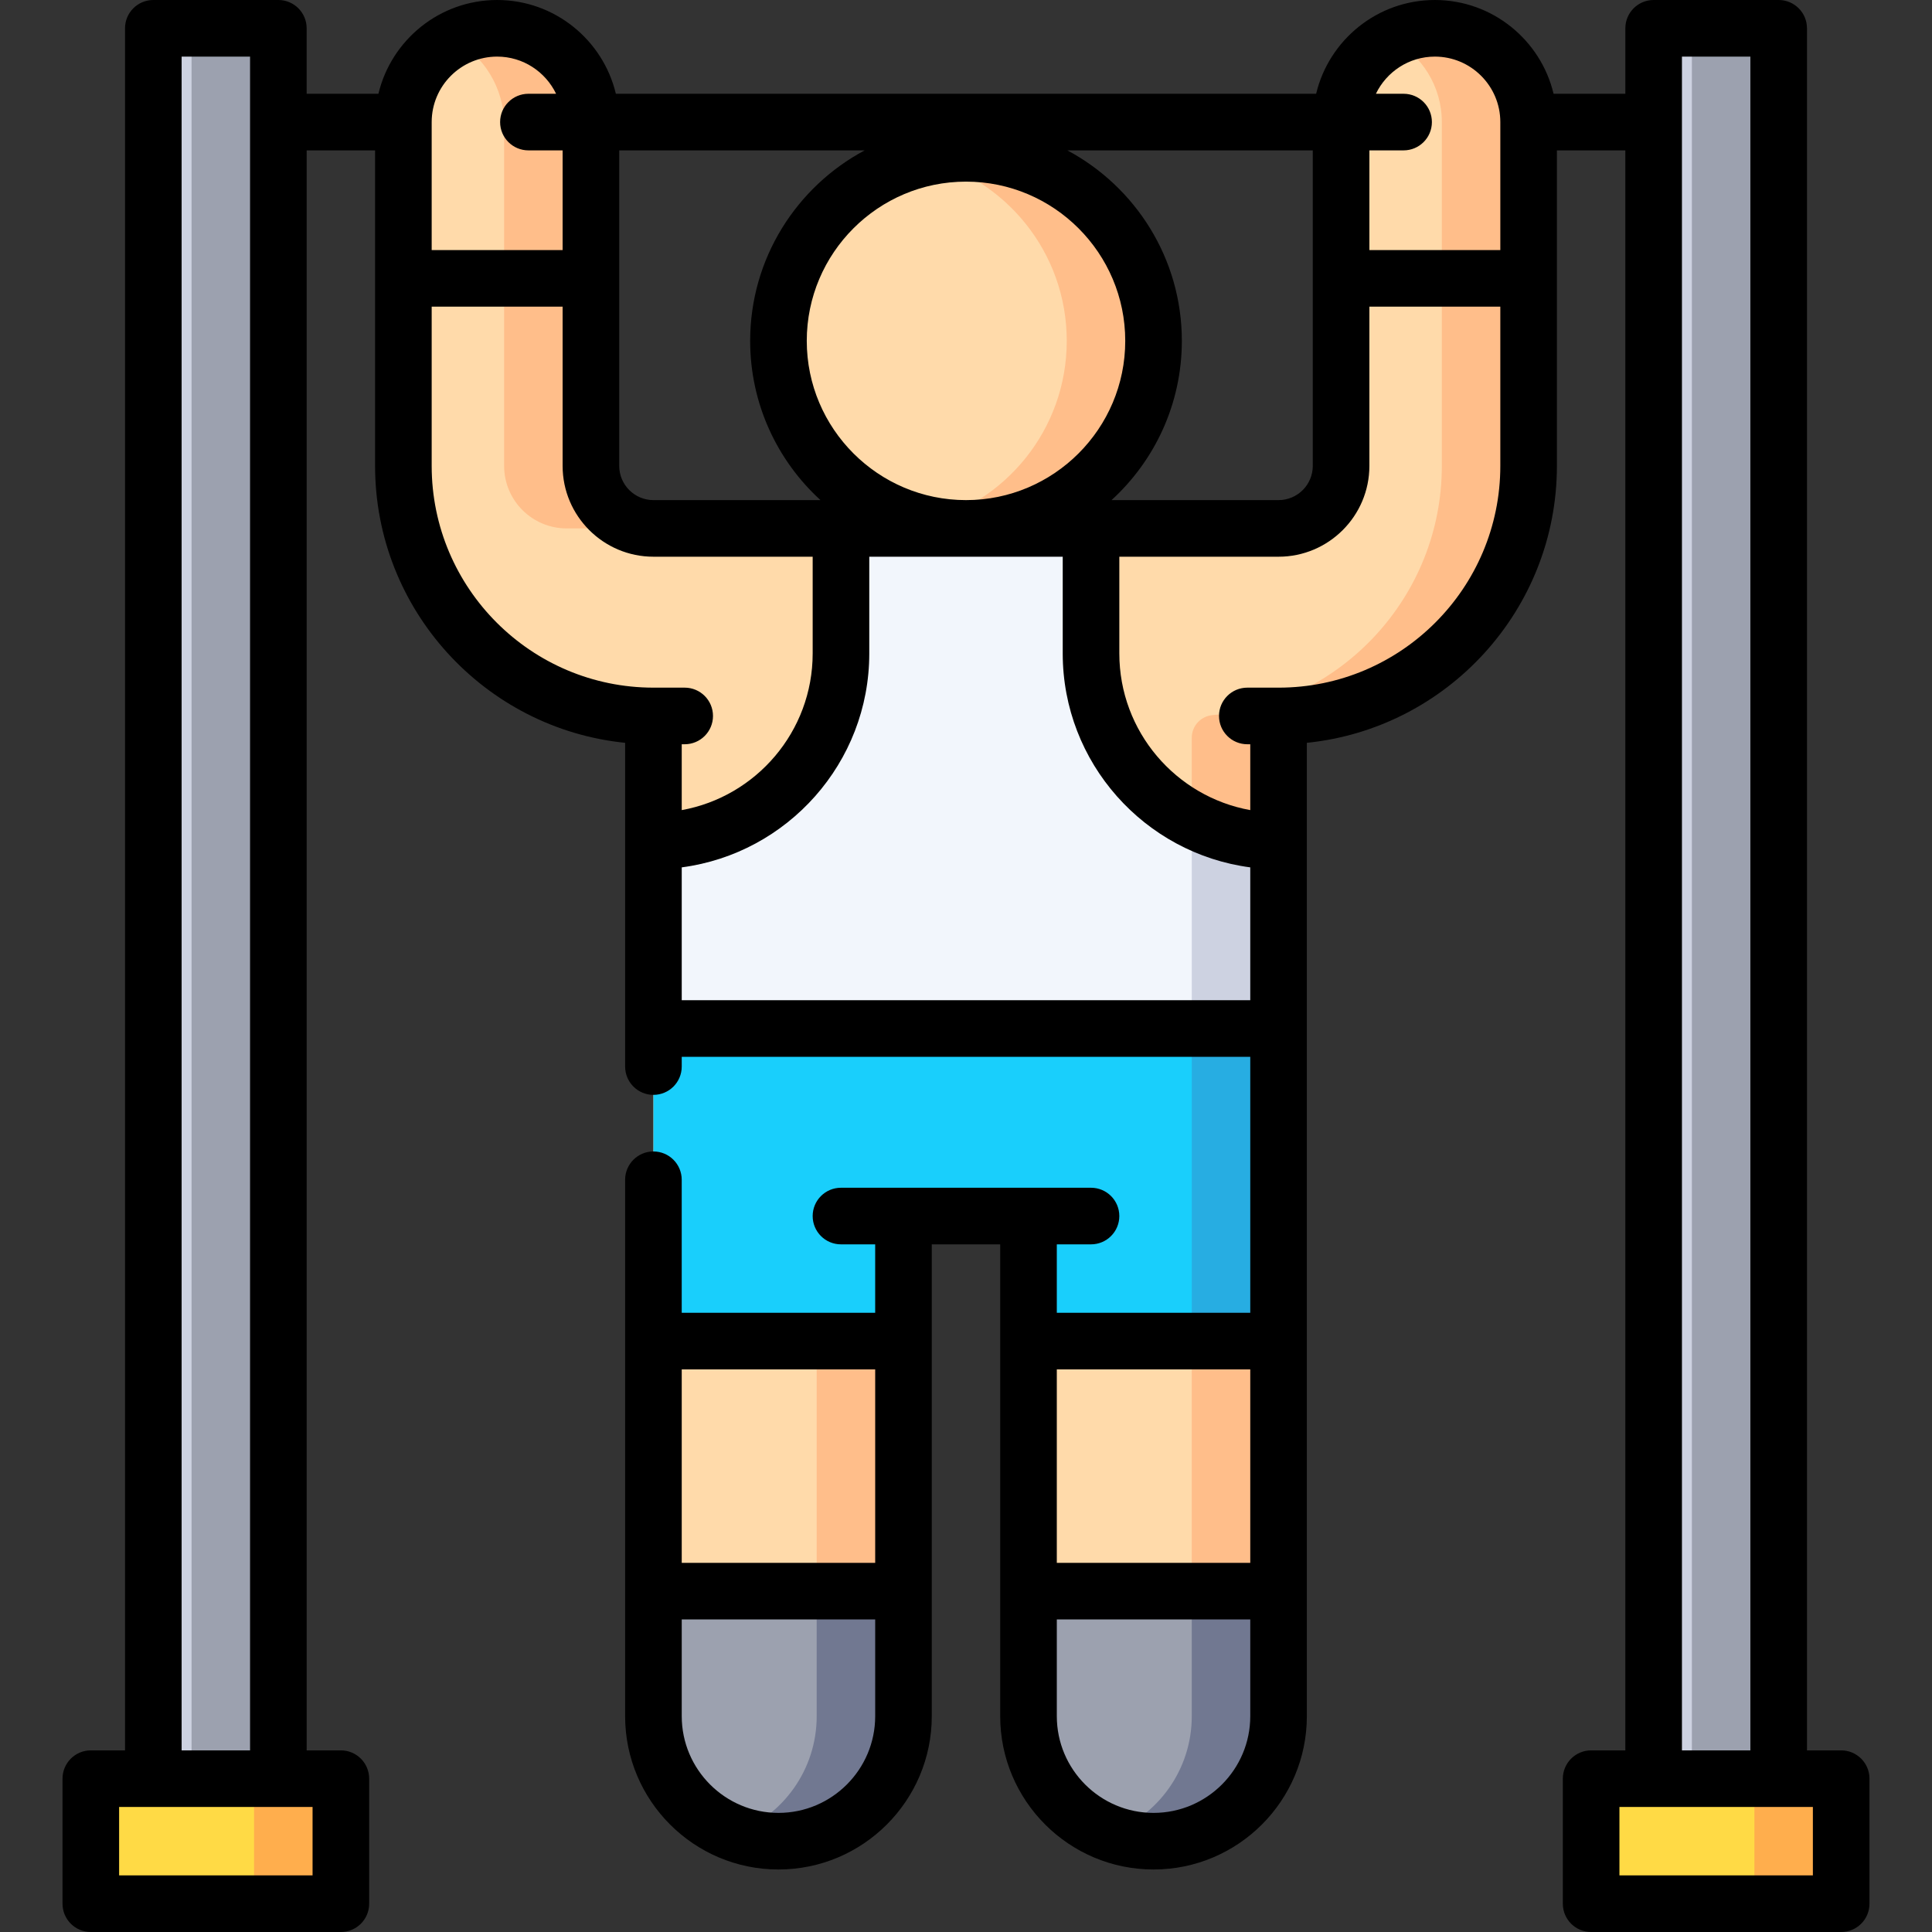 <svg id="Capa_1" enable-background="new 0 0 512 512" height="512" viewBox="0 0 512 512" width="512" xmlns="http://www.w3.org/2000/svg"><rect x="0" y="0" width="512" height="512" fill="#333333" stroke="none"/><g><path d="m380.731 7.505c-13.93-.265-25.331 11.473-25.331 25.405v90.557c0 9.149-7.417 16.567-16.567 16.567h-49.7-66.267-49.7c-9.15 0-16.567-7.417-16.567-16.567v-90.557c0-13.932-11.401-25.669-25.331-25.405-13.501.256-24.368 11.281-24.368 24.845v91.117c0 34.666 26.755 63.199 60.701 66.035 3.134.262 5.566 2.836 5.566 5.981v258.663c0 18.579 15.204 34.137 33.779 33.782 18.001-.344 32.487-15.044 32.487-33.127v-132.534h33.133v131.879c0 18.579 15.204 34.137 33.779 33.782 18.001-.344 32.487-15.044 32.487-33.127v-259.318c0-3.145 2.432-5.719 5.566-5.981 33.945-2.836 60.701-31.37 60.701-66.035v-91.117c.001-13.564-10.866-24.589-24.368-24.845z" fill="#ffdaaa"/><g fill="#ffbe8a"><path d="m133.6 32.91v90.557c0 9.149 7.417 16.566 16.567 16.566h23c-9.15 0-16.567-7.417-16.567-16.566v-90.557c0-13.932-11.401-25.669-25.331-25.405-4.017.076-7.797 1.112-11.131 2.878 7.991 4.284 13.462 12.877 13.462 22.527z"/><path d="m380.731 7.505c-4.282-.081-8.323.975-11.869 2.878 7.872 4.17 13.239 12.439 13.239 21.968v91.117c0 34.665-26.755 63.199-60.701 66.035-3.134.262-5.566 2.836-5.566 5.981v259.316c0 14.212-8.95 26.329-21.518 31.035 3.743 1.42 7.798 2.173 12.031 2.092 18.001-.344 32.487-15.044 32.487-33.127v-259.317c0-3.145 2.432-5.719 5.566-5.981 33.945-2.836 60.701-31.369 60.701-66.035v-91.117c-.001-13.564-10.868-24.589-24.37-24.845z"/><path d="m216.433 454.8c0 14.212-8.949 26.329-21.518 31.035 3.743 1.42 7.798 2.173 12.031 2.092 18.001-.344 32.487-15.044 32.487-33.127v-132.533h-23z"/></g><circle cx="256" cy="90.333" fill="#ffdaaa" r="49.7"/><circle cx="256" cy="90.333" fill="#ffdaaa" r="49.7"/><path d="m256 40.633c-3.96 0-7.807.477-11.5 1.352 21.901 5.191 38.2 24.86 38.2 48.348s-16.299 43.157-38.2 48.348c3.693.875 7.54 1.352 11.5 1.352 27.448 0 49.7-22.252 49.7-49.7s-22.252-49.7-49.7-49.7z" fill="#ffbe8a"/><path d="m173.167 272.567h165.667v-49.7c-27.449 0-49.7-22.251-49.7-49.7v-33.133h-66.267v33.133c0 27.449-22.251 49.7-49.7 49.7z" fill="#f2f6fc"/><path d="m239.433 355.4h-66.266v-82.833h165.666v82.833h-66.266v-33.133h-33.134z" fill="#19cffc"/><path d="m438.233 476.367h33.133v-462.867c0-3.314-2.686-6-6-6h-21.133c-3.314 0-6 2.686-6 6z" fill="#cdd2e1"/><path d="m315.833 272.567h23v-49.7c-8.302 0-16.121-2.046-23-5.645z" fill="#cdd2e1"/><path d="m315.833 272.567h23v82.833h-23z" fill="#27ade2"/><path d="m239.433 454.8v-33.133h-66.267v32.479c0 18.579 15.204 34.137 33.779 33.782 18.002-.345 32.488-15.045 32.488-33.128z" fill="#9ca1af"/><path d="m272.567 454.146c0 18.579 15.204 34.137 33.779 33.782 18.001-.344 32.487-15.044 32.487-33.127v-33.133h-66.267v32.478z" fill="#9ca1af"/><path d="m216.433 454.8c0 14.212-8.949 26.329-21.518 31.035.441.167.887.323 1.336.472.044.015.088.03.132.044.415.135.835.261 1.257.38.09.025.179.05.269.074.388.106.779.204 1.173.295.135.031.271.061.406.09.359.079.72.152 1.083.219.183.033.367.062.551.092.327.054.654.106.984.15.236.031.474.055.712.081.287.031.574.065.863.089.312.025.627.04.942.057.224.012.447.029.672.037.547.017 1.096.023 1.65.012 18.001-.344 32.487-15.044 32.487-33.127v-33.133h-23v33.133z" fill="#717891"/><path d="m315.833 454.8c0 14.212-8.95 26.329-21.518 31.035.441.167.887.324 1.337.472.044.014.087.029.131.044.415.135.835.261 1.257.38.09.025.179.05.269.074.388.106.78.204 1.173.295.135.031.271.061.406.09.359.079.72.152 1.083.219.183.033.367.062.551.092.327.054.654.106.984.15.236.031.474.055.712.081.287.031.574.065.863.089.312.025.627.04.942.057.224.012.447.029.672.037.547.017 1.097.023 1.65.012 18.001-.344 32.487-15.044 32.487-33.127v-33.133h-23v33.133z" fill="#717891"/><path d="m465.367 7.5h-21.133c-.318 0-.628.032-.933.08 2.869.449 5.067 2.925 5.067 5.92v462.867h23v-462.867c-.001-3.314-2.688-6-6.001-6z" fill="#9ca1af"/><path d="m481.933 504.5h-54.267c-3.314 0-6-2.686-6-6v-21.133c0-3.314 2.686-6 6-6h54.267c3.314 0 6 2.686 6 6v21.133c0 3.314-2.686 6-6 6z" fill="#ffda45"/><path d="m481.933 471.367h-23c3.314 0 6 2.686 6 6v27.133h17c3.314 0 6-2.686 6-6v-21.133c0-3.314-2.686-6-6-6z" fill="#ffae4d"/><path d="m40.633 476.367h33.133v-462.867c0-3.314-2.686-6-6-6h-21.133c-3.314 0-6 2.686-6 6z" fill="#cdd2e1"/><path d="m67.767 7.5h-21.134c-.318 0-.628.032-.933.08 2.869.449 5.067 2.925 5.067 5.92v462.867h23v-462.867c0-3.314-2.687-6-6-6z" fill="#9ca1af"/><path d="m84.333 504.5h-54.266c-3.314 0-6-2.686-6-6v-21.133c0-3.314 2.686-6 6-6h54.267c3.314 0 6 2.686 6 6v21.133c-.001 3.314-2.687 6-6.001 6z" fill="#ffda45"/><path d="m84.333 471.367h-23c3.314 0 6 2.686 6 6v27.133h17c3.314 0 6-2.686 6-6v-21.133c0-3.314-2.686-6-6-6z" fill="#ffae4d"/></g><path d="m487.934 463.867h-9.066v-456.367c0-4.143-3.357-7.5-7.5-7.5h-33.134c-4.143 0-7.5 3.357-7.5 7.5v17.35h-19.021c-3.393-14.232-16.207-24.85-31.463-24.85s-28.07 10.618-31.462 24.85h-185.576c-3.392-14.232-16.206-24.85-31.462-24.85s-28.07 10.618-31.463 24.85h-19.02v-17.35c0-4.143-3.357-7.5-7.5-7.5h-33.134c-4.143 0-7.5 3.357-7.5 7.5v456.367h-9.066c-4.143 0-7.5 3.357-7.5 7.5v33.133c0 4.143 3.357 7.5 7.5 7.5h66.267c4.143 0 7.5-3.357 7.5-7.5v-33.133c0-4.143-3.357-7.5-7.5-7.5h-9.066v-424.017h18.132v83.617c0 38.143 29.102 69.617 66.267 73.389v85.795c0 4.143 3.357 7.5 7.5 7.5s7.5-3.357 7.5-7.5v-2.584h150.666v67.833h-51.267v-18.134h9.066c4.143 0 7.5-3.357 7.5-7.5s-3.357-7.5-7.5-7.5h-16.566-33.133-16.566c-4.143 0-7.5 3.357-7.5 7.5s3.357 7.5 7.5 7.5h9.066v18.134h-51.267v-35.252c0-4.143-3.357-7.5-7.5-7.5s-7.5 3.357-7.5 7.5v142.152c0 22.405 18.227 40.634 40.633 40.634s40.634-18.228 40.634-40.634v-125.033h18.133v125.033c0 22.405 18.228 40.634 40.634 40.634s40.633-18.228 40.633-40.634v-257.945c37.165-3.771 66.267-35.246 66.267-73.389v-83.616h18.134v424.018h-9.066c-4.143 0-7.5 3.357-7.5 7.5v33.132c0 4.143 3.357 7.5 7.5 7.5h66.267c4.143 0 7.5-3.357 7.5-7.5v-33.133c-.001-4.142-3.359-7.5-7.501-7.5zm-405.101 33.133h-51.267v-18.133h9.066 33.134 9.066v18.133zm-34.7-33.133v-448.867h18.134v448.867zm183.801-100.967v51.267h-51.267v-51.267zm-25.634 117.534c-14.134 0-25.633-11.499-25.633-25.634v-25.633h51.267v25.633c0 14.135-11.499 25.634-25.634 25.634zm173.95-465.434c9.566 0 17.35 7.783 17.35 17.35v33.917h-34.7v-26.417h9.066c4.143 0 7.5-3.357 7.5-7.5s-3.357-7.5-7.5-7.5h-7.337c2.805-5.817 8.743-9.85 15.621-9.85zm-216.15 24.85h65.043c-18.038 9.634-30.343 28.646-30.343 50.483 0 16.692 7.19 31.734 18.632 42.2h-44.264c-5 0-9.067-4.067-9.067-9.066v-83.617zm49.7 50.483c0-23.27 18.931-42.2 42.2-42.2s42.2 18.931 42.2 42.2-18.931 42.2-42.2 42.2-42.2-18.93-42.2-42.2zm80.769 42.2c11.442-10.466 18.632-25.508 18.632-42.2 0-21.837-12.306-40.849-30.342-50.483h65.041v83.617c0 4.999-4.067 9.066-9.067 9.066zm-162.819-117.533c6.878 0 12.816 4.033 15.621 9.85h-7.337c-4.143 0-7.5 3.357-7.5 7.5s3.357 7.5 7.5 7.5h9.066v26.417h-34.7v-33.917c0-9.567 7.784-17.35 17.35-17.35zm-17.35 108.467v-42.2h34.7v42.2c0 13.271 10.797 24.066 24.067 24.066h42.2v25.634c0 20.709-14.998 37.969-34.7 41.519v-17.453h.783c4.143 0 7.5-3.357 7.5-7.5s-3.357-7.5-7.5-7.5h-8.283c-32.404 0-58.767-26.362-58.767-58.766zm66.267 141.599v-35.206c28.006-3.687 49.7-27.696 49.7-56.693v-25.634h51.266v25.634c0 28.997 21.694 53.006 49.7 56.693v35.207h-150.666zm150.666 97.834v51.267h-51.267v-51.267zm-25.633 117.534c-14.135 0-25.634-11.499-25.634-25.634v-25.633h51.267v25.633c0 14.135-11.499 25.634-25.633 25.634zm33.133-298.201h-8.283c-4.143 0-7.5 3.357-7.5 7.5s3.357 7.5 7.5 7.5h.783v17.453c-19.702-3.55-34.7-20.81-34.7-41.519v-25.634h42.2c13.27 0 24.067-10.796 24.067-24.066v-42.2h34.7v42.2c0 32.404-26.363 58.766-58.767 58.766zm106.9-167.233h18.134v448.867h-18.134zm34.701 482h-51.267v-18.133h9.066 33.134 9.066v18.133z"/></svg>